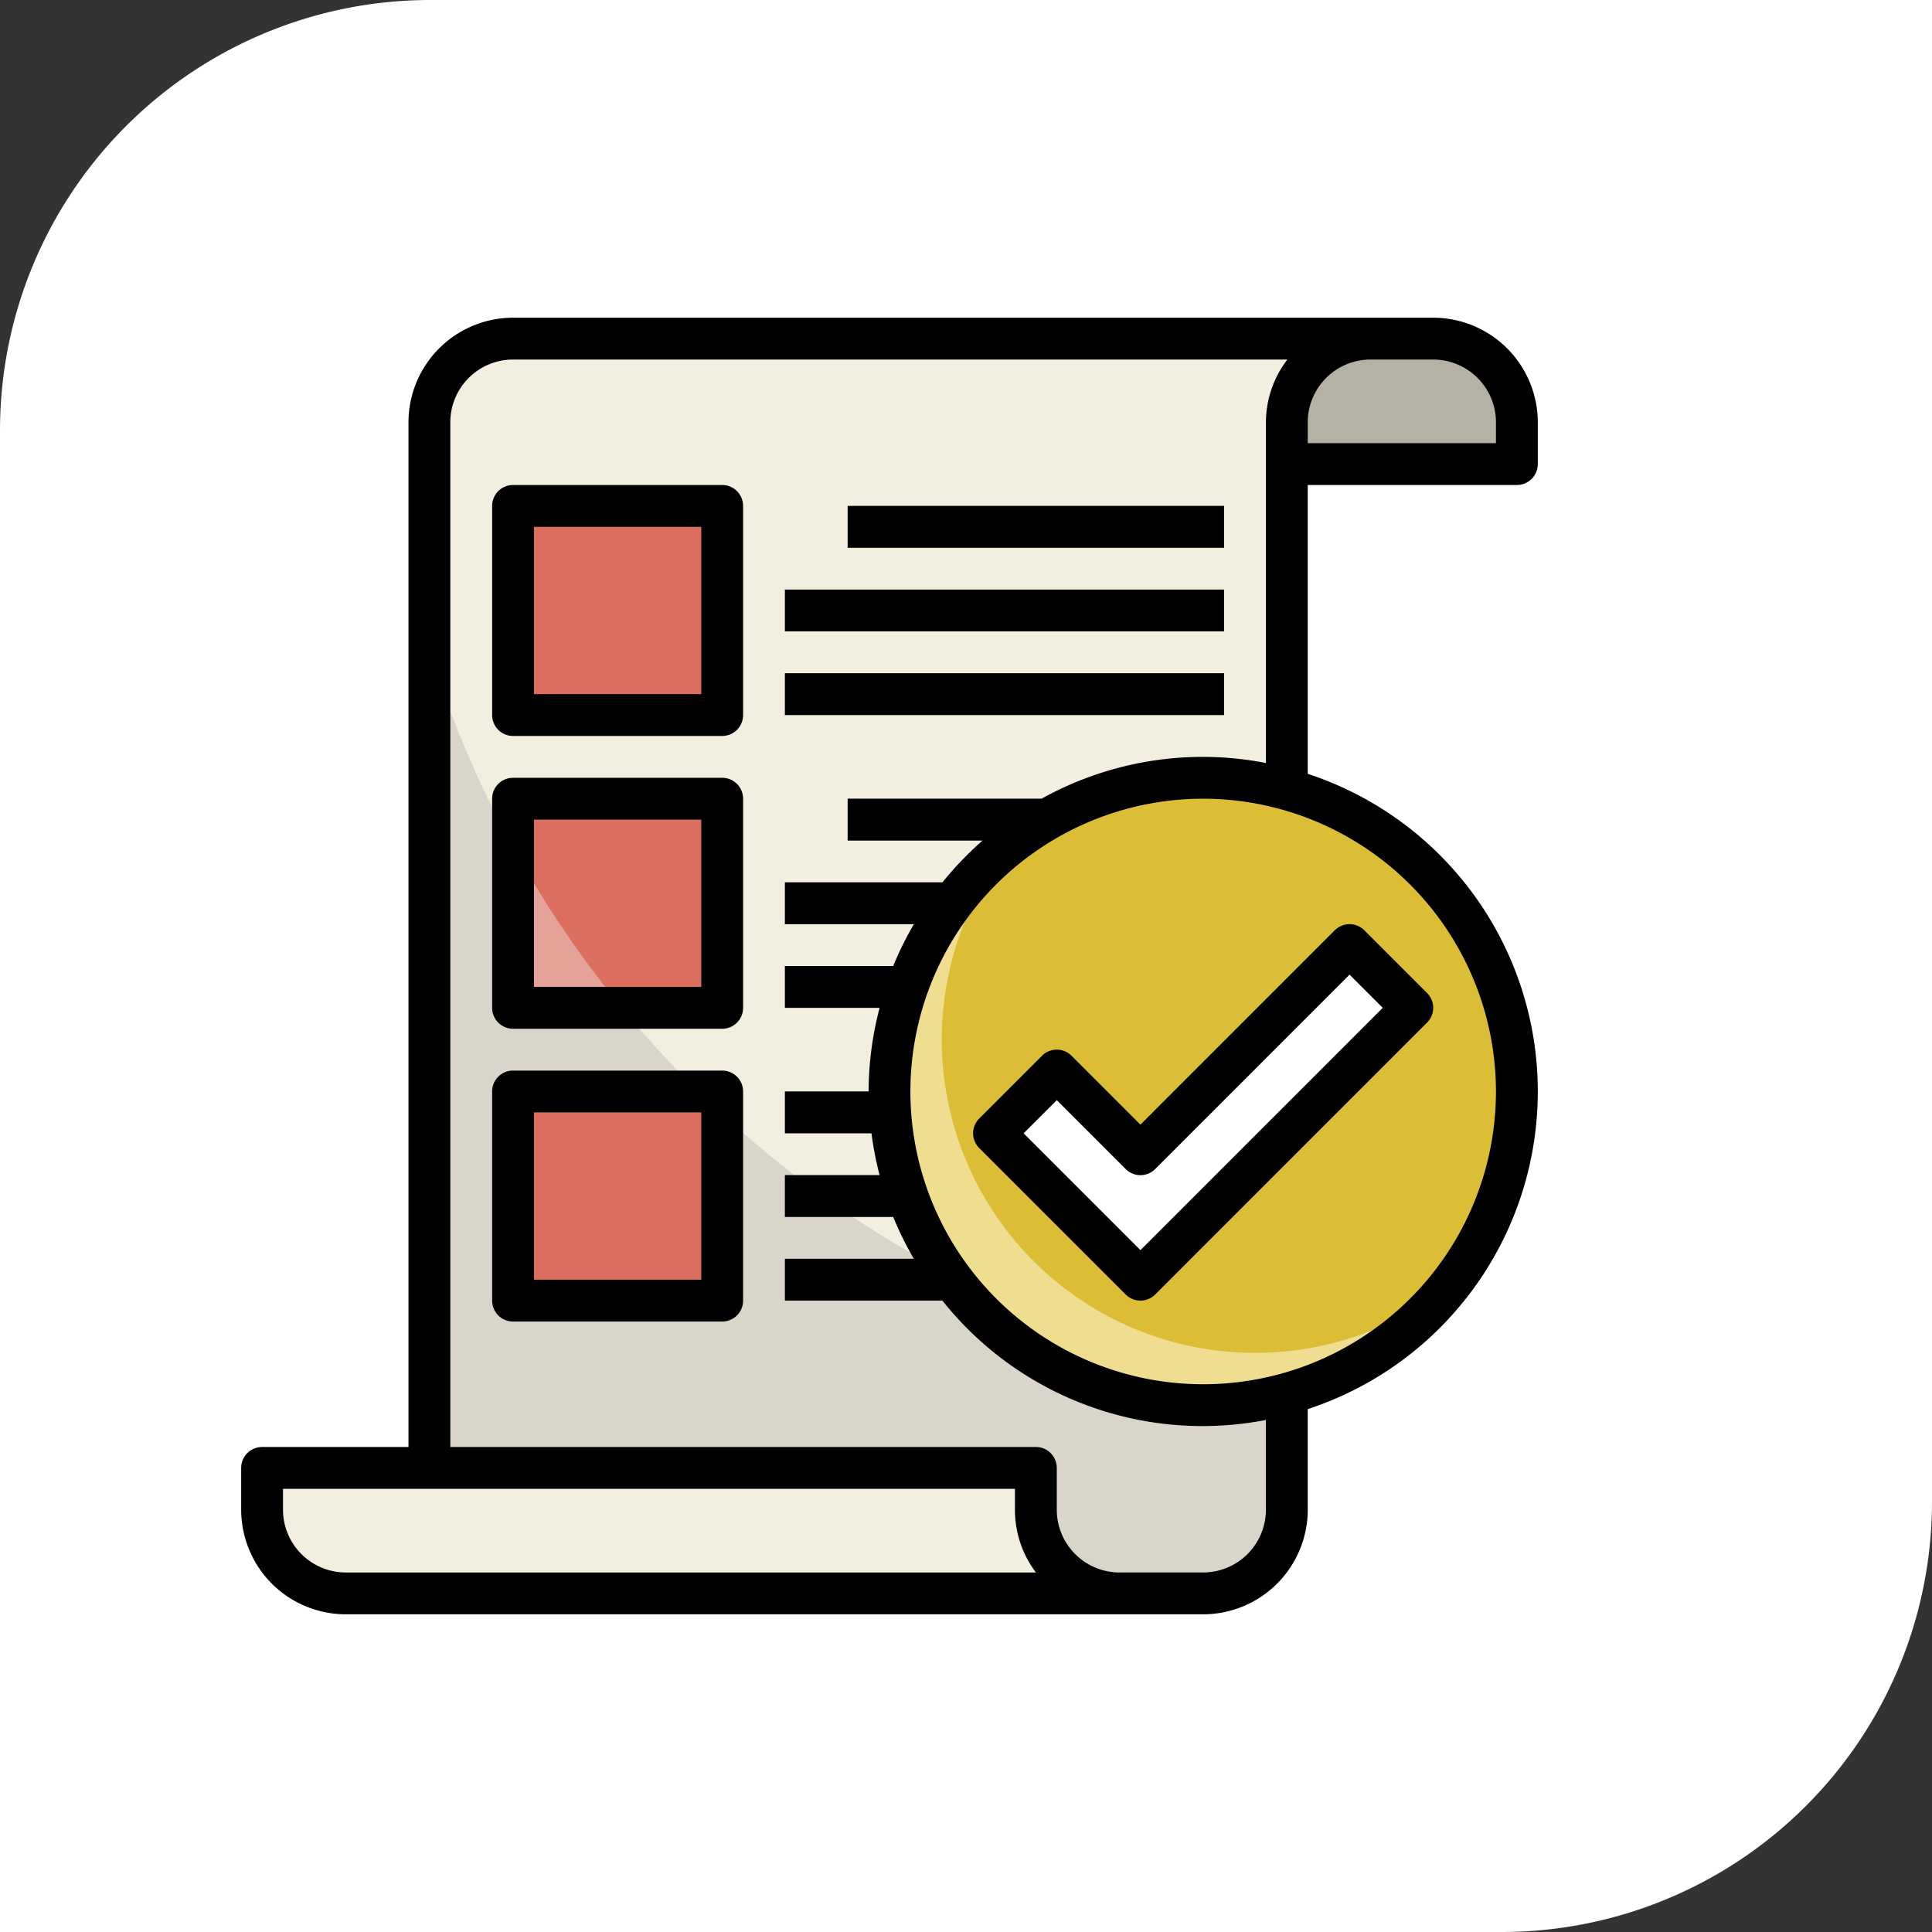 <svg xmlns="http://www.w3.org/2000/svg" width="202" height="202" viewBox="0 0 202 202">
  <rect x="0" y="0" width="202" height="202" fill="#333333" stroke="none"/>
  <g id="Grupo_89363" data-name="Grupo 89363" transform="translate(-1088 -2408)">
    <path id="Rectángulo_26298" data-name="Rectángulo 26298" d="M45,0H202a0,0,0,0,1,0,0V157a45,45,0,0,1-45,45H0a0,0,0,0,1,0,0V45A45,45,0,0,1,45,0Z" transform="translate(1088 2408)" fill="#fff"/>
    <g id="caracteristica" transform="translate(1112.217 2440.218)">
      <g id="Grupo_89171" data-name="Grupo 89171" transform="translate(3.187 3.187)">
        <path id="Trazado_133737" data-name="Trazado 133737" d="M51,2H66.306a8.747,8.747,0,0,1,8.746,8.746v4.373H51Z" transform="translate(56.14 -2)" fill="#b5b1a5"/>
        <path id="Trazado_133738" data-name="Trazado 133738" d="M10,133.192V10.746A8.747,8.747,0,0,1,18.746,2h89.648a8.747,8.747,0,0,0-8.746,8.746v113.7a8.747,8.747,0,0,1-8.746,8.746H10Z" transform="translate(7.492 -2)" fill="#d9d5ca"/>
        <g id="Grupo_89159" data-name="Grupo 89159" transform="translate(17.492)">
          <path id="Trazado_133739" data-name="Trazado 133739" d="M10,10.746V34.582a110.484,110.484,0,0,0,89.648,76.642V10.746A8.747,8.747,0,0,1,108.394,2H18.746A8.747,8.747,0,0,0,10,10.746Z" transform="translate(-10 -2)" fill="#f2efe0"/>
        </g>
        <path id="Trazado_133740" data-name="Trazado 133740" d="M91.648,69.119A8.747,8.747,0,0,1,82.9,60.373V56H2v4.373a8.747,8.747,0,0,0,8.746,8.746h80.9Z" transform="translate(-2 62.073)" fill="#f2efe0"/>
        <path id="Trazado_133741" data-name="Trazado 133741" d="M14,10H35.865V31.865H14Z" transform="translate(12.238 7.492)" fill="#db6e5f"/>
        <g id="Grupo_89160" data-name="Grupo 89160" transform="translate(61.223 17.492)">
          <path id="Trazado_133742" data-name="Trazado 133742" d="M30,10H69.358v4.373H30Z" transform="translate(-30 -10)" fill="#b5b1a5"/>
        </g>
        <g id="Grupo_89161" data-name="Grupo 89161" transform="translate(54.663 26.238)">
          <path id="Trazado_133743" data-name="Trazado 133743" d="M27,14H72.917v4.373H27Z" transform="translate(-27 -14)" fill="#b5b1a5"/>
        </g>
        <g id="Grupo_89162" data-name="Grupo 89162" transform="translate(54.663 34.985)">
          <path id="Trazado_133744" data-name="Trazado 133744" d="M27,18H72.917v4.373H27Z" transform="translate(-27 -18)" fill="#b5b1a5"/>
        </g>
        <path id="Trazado_133745" data-name="Trazado 133745" d="M14,24H35.865V45.865H14Z" transform="translate(12.238 24.104)" fill="#db6e5f"/>
        <g id="Grupo_89163" data-name="Grupo 89163" transform="translate(26.238 53.152)">
          <path id="Trazado_133746" data-name="Trazado 133746" d="M14,43.126H25.379A110.529,110.529,0,0,1,14,26.309Z" transform="translate(-14 -26.309)" fill="#e5a299"/>
        </g>
        <g id="Grupo_89164" data-name="Grupo 89164" transform="translate(61.223 48.104)">
          <path id="Trazado_133747" data-name="Trazado 133747" d="M30,24H58.425v4.373H30Z" transform="translate(-30 -24)" fill="#b5b1a5"/>
        </g>
        <g id="Grupo_89165" data-name="Grupo 89165" transform="translate(54.663 56.85)">
          <path id="Trazado_133748" data-name="Trazado 133748" d="M27,28H51.052v4.373H27Z" transform="translate(-27 -28)" fill="#b5b1a5"/>
        </g>
        <g id="Grupo_89166" data-name="Grupo 89166" transform="translate(54.663 65.596)">
          <path id="Trazado_133749" data-name="Trazado 133749" d="M27,32H44.492v4.373H27Z" transform="translate(-27 -32)" fill="#b5b1a5"/>
        </g>
        <path id="Trazado_133750" data-name="Trazado 133750" d="M14,38H35.865V59.865H14Z" transform="translate(12.238 40.715)" fill="#db6e5f"/>
        <g id="Grupo_89167" data-name="Grupo 89167" transform="translate(54.663 78.715)">
          <path id="Trazado_133751" data-name="Trazado 133751" d="M27,38H46.679v4.373H27Z" transform="translate(-27 -38)" fill="#b5b1a5"/>
        </g>
        <g id="Grupo_89168" data-name="Grupo 89168" transform="translate(54.663 87.461)">
          <path id="Trazado_133752" data-name="Trazado 133752" d="M27,42H48.865v4.373H27Z" transform="translate(-27 -42)" fill="#b5b1a5"/>
        </g>
        <g id="Grupo_89169" data-name="Grupo 89169" transform="translate(54.663 96.208)">
          <path id="Trazado_133753" data-name="Trazado 133753" d="M27,46H51.052v4.373H27Z" transform="translate(-27 -46)" fill="#b5b1a5"/>
        </g>
        <g id="Grupo_89170" data-name="Grupo 89170" transform="translate(65.441 45.686)">
          <ellipse id="Elipse_4521" data-name="Elipse 4521" cx="32.699" cy="33.071" rx="32.699" ry="33.071" transform="translate(0 0)" fill="#efde90"/>
          <path id="Trazado_133754" data-name="Trazado 133754" d="M61.832,23a32.611,32.611,0,0,0-20.278,7.054A32.766,32.766,0,0,0,87.576,76.076,32.766,32.766,0,0,0,61.832,23Z" transform="translate(-28.879 -22.768)" fill="#dbbe36"/>
          <path id="Trazado_133755" data-name="Trazado 133755" d="M37,50.679l6.56-6.56,8.746,8.746L74.171,31l6.56,6.56L52.306,65.985Z" transform="translate(-25.913 -13.276)" fill="#fff"/>
        </g>
      </g>
      <g id="Grupo_89172" data-name="Grupo 89172" transform="translate(1 1)">
        <path id="Trazado_133756" data-name="Trazado 133756" d="M125.632,1H29.425A10.945,10.945,0,0,0,18.492,11.933v107.14H3.187A2.186,2.186,0,0,0,1,121.259v4.373a10.945,10.945,0,0,0,10.933,10.933h89.648a10.945,10.945,0,0,0,10.933-10.933V115.113a34.955,34.955,0,0,0,0-66.423v-30.2h21.865a2.186,2.186,0,0,0,2.187-2.187V11.933A10.945,10.945,0,0,0,125.632,1ZM11.933,132.192a6.568,6.568,0,0,1-6.56-6.56v-2.187H81.9v2.187a10.889,10.889,0,0,0,2.191,6.56ZM132.192,81.9A30.611,30.611,0,1,1,101.581,51.29,30.645,30.645,0,0,1,132.192,81.9ZM101.581,46.917a34.756,34.756,0,0,0-16.9,4.373H64.41v4.373h14.11a35.169,35.169,0,0,0-4.2,4.373H57.85V64.41H71.33a35,35,0,0,0-2.158,4.373H57.85v4.373h9.9A34.777,34.777,0,0,0,66.6,81.9H57.85v4.373H66.9a34.8,34.8,0,0,0,.848,4.373h-9.9v4.373H69.172a35,35,0,0,0,2.158,4.373H57.85v4.373H74.314a34.746,34.746,0,0,0,33.826,12.481v9.385a6.568,6.568,0,0,1-6.56,6.56H92.834a6.568,6.568,0,0,1-6.56-6.56v-4.373a2.186,2.186,0,0,0-2.187-2.187H22.865V11.933a6.568,6.568,0,0,1,6.56-6.56h80.959a10.82,10.82,0,0,0-2.243,6.56V47.556A34.879,34.879,0,0,0,101.581,46.917Zm30.611-32.8H112.513V11.933a6.568,6.568,0,0,1,6.56-6.56h6.56a6.568,6.568,0,0,1,6.56,6.56Z" transform="translate(-1 -1)"/>
        <path id="Trazado_133757" data-name="Trazado 133757" d="M46.292,43.76a2.184,2.184,0,0,0-3.092,0l-6.56,6.56a2.184,2.184,0,0,0,0,3.092L51.947,68.717a2.185,2.185,0,0,0,3.092,0L83.463,40.292a2.184,2.184,0,0,0,0-3.092l-6.56-6.56a2.184,2.184,0,0,0-3.092,0L53.493,50.96Zm29.066-8.482,3.468,3.468L53.493,64.08,41.279,51.866,44.746,48.4l7.2,7.2a2.184,2.184,0,0,0,3.092,0Z" transform="translate(40.528 33.409)"/>
        <path id="Trazado_133758" data-name="Trazado 133758" d="M37.052,9H15.187A2.186,2.186,0,0,0,13,11.187V33.052a2.186,2.186,0,0,0,2.187,2.187H37.052a2.186,2.186,0,0,0,2.187-2.187V11.187A2.186,2.186,0,0,0,37.052,9ZM34.865,30.865H17.373V13.373H34.865Z" transform="translate(13.238 8.492)"/>
        <path id="Trazado_133759" data-name="Trazado 133759" d="M30,10H69.358v4.373H30Z" transform="translate(33.41 9.679)"/>
        <path id="Trazado_133760" data-name="Trazado 133760" d="M27,14H72.917v4.373H27Z" transform="translate(29.85 14.425)"/>
        <path id="Trazado_133761" data-name="Trazado 133761" d="M27,18H72.917v4.373H27Z" transform="translate(29.85 19.171)"/>
        <path id="Trazado_133762" data-name="Trazado 133762" d="M37.052,23H15.187A2.186,2.186,0,0,0,13,25.187V47.052a2.186,2.186,0,0,0,2.187,2.187H37.052a2.186,2.186,0,0,0,2.187-2.187V25.187A2.186,2.186,0,0,0,37.052,23ZM34.865,44.865H17.373V27.373H34.865Z" transform="translate(13.238 25.104)"/>
        <path id="Trazado_133763" data-name="Trazado 133763" d="M37.052,37H15.187A2.186,2.186,0,0,0,13,39.187V61.052a2.186,2.186,0,0,0,2.187,2.187H37.052a2.186,2.186,0,0,0,2.187-2.187V39.187A2.186,2.186,0,0,0,37.052,37ZM34.865,58.865H17.373V41.373H34.865Z" transform="translate(13.238 41.715)"/>
      </g>
    </g>
  </g>
</svg>
